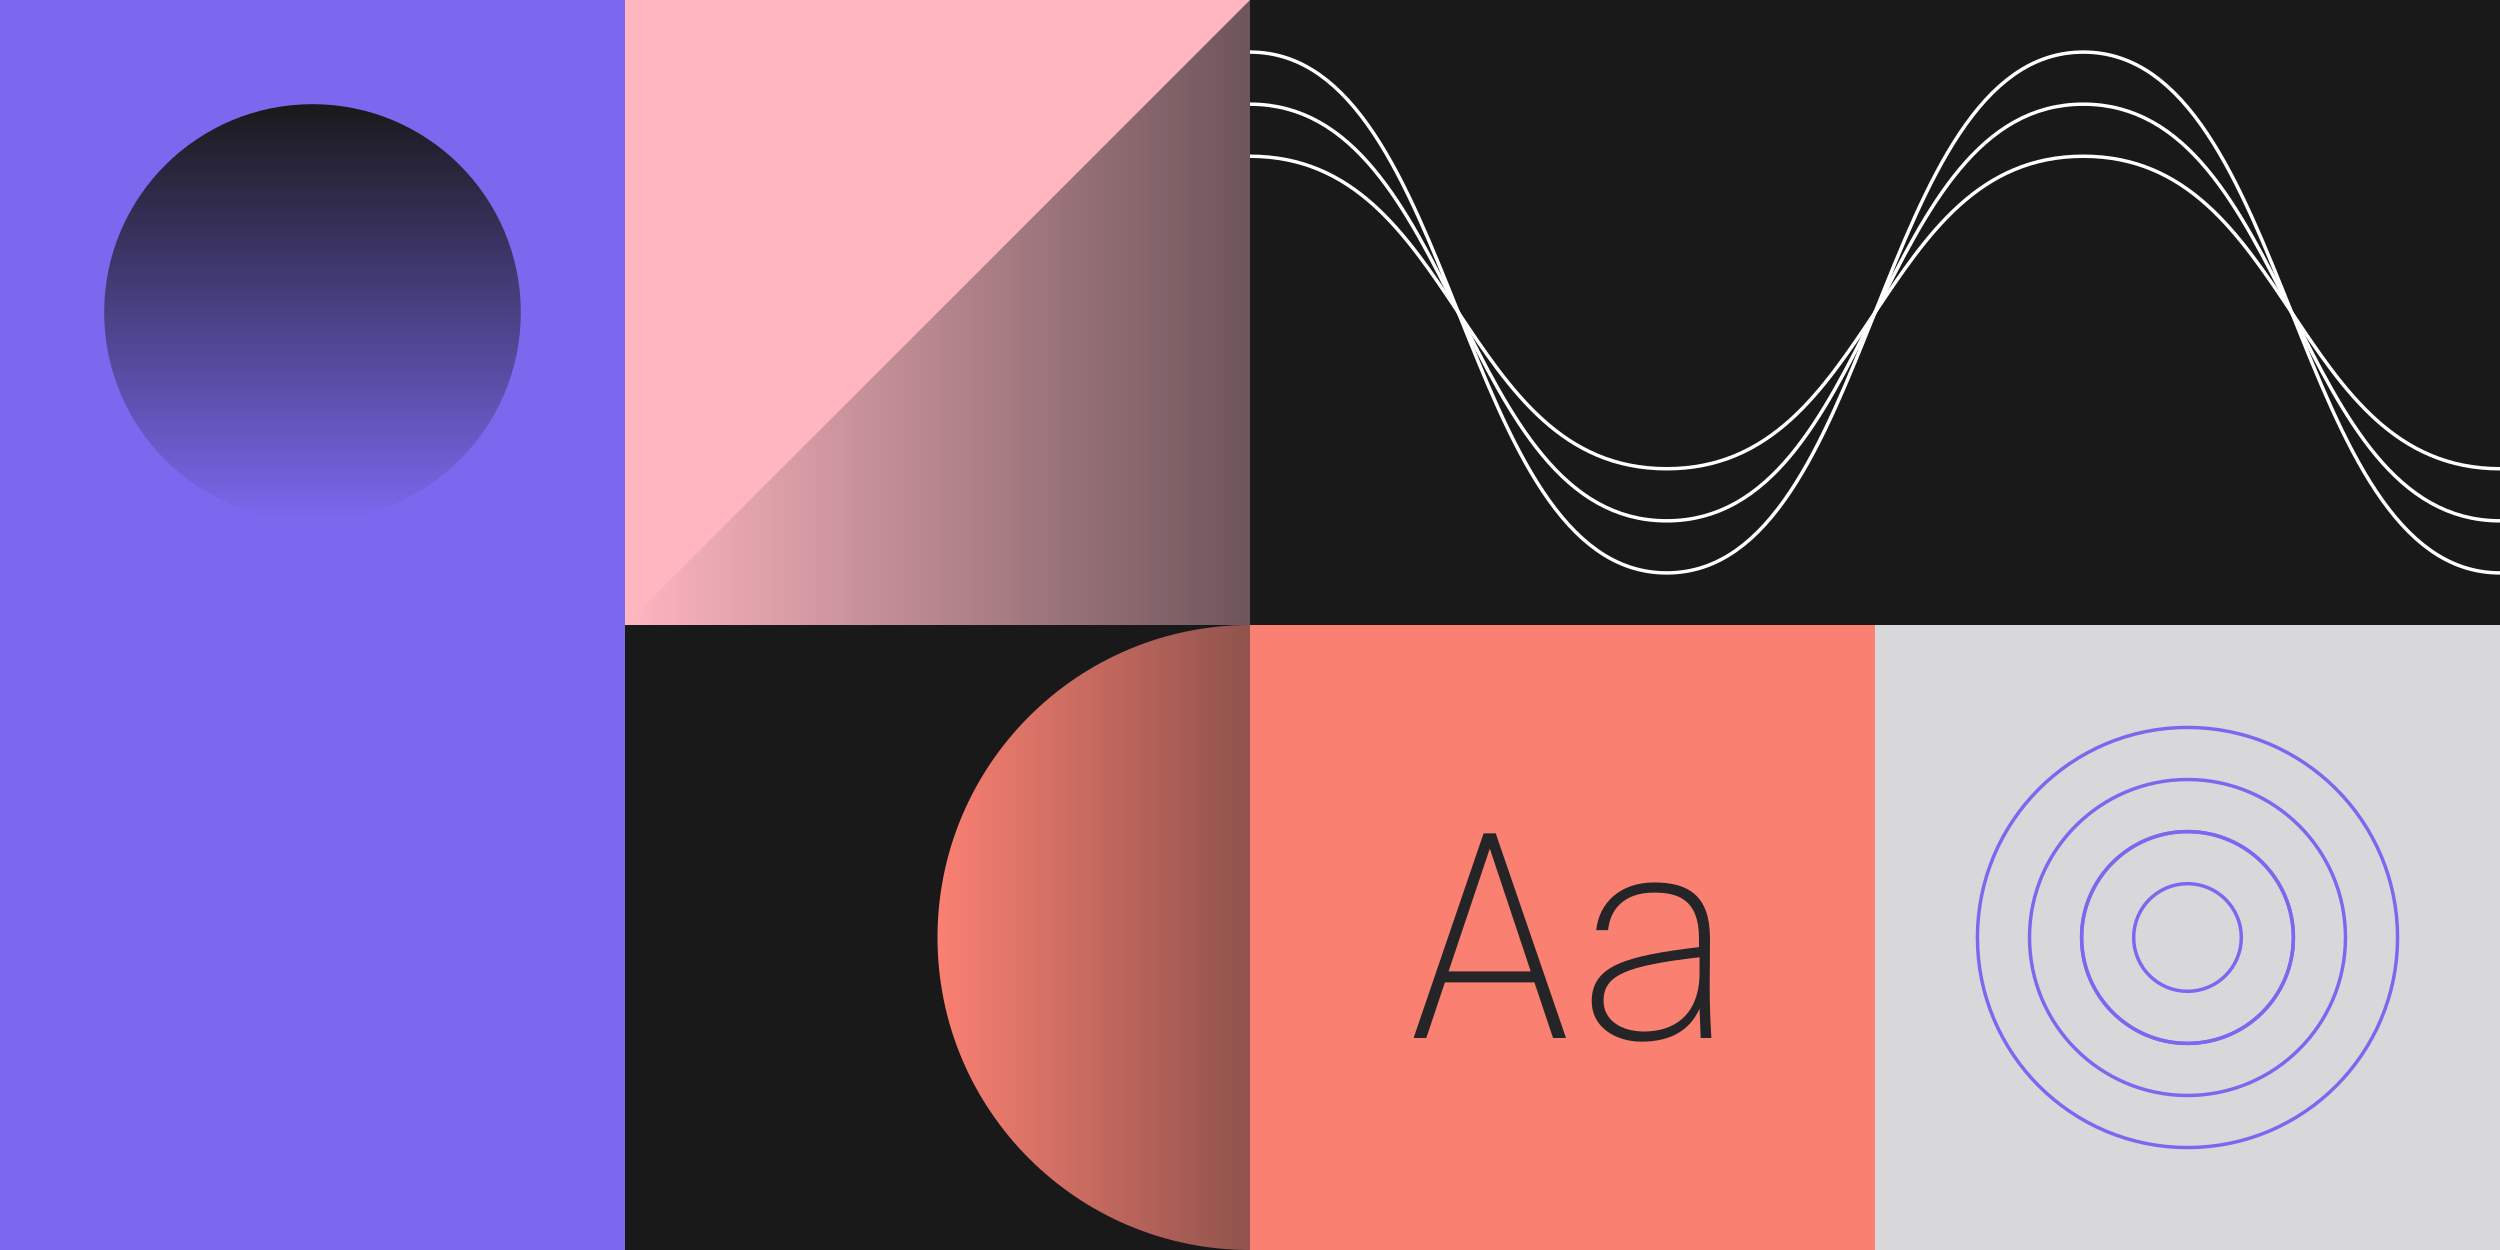 <svg xmlns="http://www.w3.org/2000/svg" xmlns:xlink="http://www.w3.org/1999/xlink" width="1440" height="720" viewBox="0 0 1440 720">
  <rect x="0" y="0" width="1440" height="720" fill="#333333" stroke="none"/>
  <defs>
    <linearGradient id="linear-gradient" x1="0.5" y1="1" x2="0.5" gradientUnits="objectBoundingBox">
      <stop offset="0" stop-color="salmon"/>
      <stop offset="1" stop-color="#252527"/>
    </linearGradient>
    <linearGradient id="linear-gradient-2" x1="0.5" y1="1" x2="0.5" gradientUnits="objectBoundingBox">
      <stop offset="0" stop-color="#7b68ee"/>
      <stop offset="1" stop-color="#19191a"/>
    </linearGradient>
    <linearGradient id="linear-gradient-3" x1="0.5" x2="0.5" y2="1.499" gradientUnits="objectBoundingBox">
      <stop offset="0" stop-color="#ffb6c1"/>
      <stop offset="1" stop-color="#252527"/>
    </linearGradient>
  </defs>
  <g id="Cover_space" data-name="Cover space" transform="translate(-120 -462)">
    <rect id="Rectangle_416" data-name="Rectangle 416" width="360" height="720" transform="translate(120 462)" fill="#7b68ee"/>
    <rect id="Rectangle_419" data-name="Rectangle 419" width="360" height="360" transform="translate(480 822)" fill="#19191a"/>
    <circle id="Ellipse_284" data-name="Ellipse 284" cx="180" cy="180" r="180" transform="translate(1020 822) rotate(90)" fill="url(#linear-gradient)"/>
    <rect id="Rectangle_417" data-name="Rectangle 417" width="360" height="360" transform="translate(480 462)" fill="#ffb6c1"/>
    <rect id="Rectangle_420" data-name="Rectangle 420" width="360" height="360" transform="translate(840 822)" fill="salmon"/>
    <rect id="Rectangle_421" data-name="Rectangle 421" width="360" height="360" transform="translate(1200 822)" fill="#d8d8da"/>
    <rect id="Rectangle_418" data-name="Rectangle 418" width="720" height="360" transform="translate(840 462)" fill="#19191a"/>
    <circle id="Ellipse_282" data-name="Ellipse 282" cx="120" cy="120" r="120" transform="translate(180 522)" fill="url(#linear-gradient-2)"/>
    <path id="Aa" d="M11.077-33.639h7.317L29.126-65.671H80.67L91.4-33.639h7.48L58.394-151.525H51.4Zm43.9-109.106L78.557-72.013H31.24ZM175.792-71.362c0,25.528-15.772,33.984-31.87,33.984-13.5,0-23.415-6.667-23.415-17.724,0-14.8,13.171-20.163,55.285-25.041Zm.65,37.724h6.179c-.65-9.919-.976-19.187-.976-30.081,0-7.317.163-18.862.163-27.317,0-24.878-12.683-32.2-32.2-32.2s-31.707,11.707-33.333,27.48h6.829c1.138-11.707,8.943-21.626,26.341-21.626,13.5,0,26.016,3.577,26.016,26.341V-86c-41.951,5.041-61.789,10.569-61.789,31.22,0,14.634,13.333,23.252,28.78,23.252,16.26,0,27.8-6.341,33.333-19.024Z" transform="translate(923.15 1093.525)" fill="#252527"/>
    <path id="Path_1147" data-name="Path 1147" d="M-90-138,270,222H-90Z" transform="translate(618 732) rotate(-90)" fill="url(#linear-gradient-3)"/>
    <g id="Group_141" data-name="Group 141">
      <g id="Ellipse_285" data-name="Ellipse 285" transform="translate(1260 882)" fill="none" stroke="#7b68ee" stroke-width="2">
        <circle cx="120" cy="120" r="120" stroke="none"/>
        <circle cx="120" cy="120" r="121" fill="none"/>
      </g>
      <g id="Ellipse_286" data-name="Ellipse 286" transform="translate(1320 942)" fill="none" stroke="#7b68ee" stroke-width="2">
        <circle cx="60" cy="60" r="60" stroke="none"/>
        <circle cx="60" cy="60" r="61" fill="none"/>
      </g>
      <g id="Ellipse_288" data-name="Ellipse 288" transform="translate(1320 942)" fill="none" stroke="#7b68ee" stroke-width="2">
        <circle cx="60" cy="60" r="60" stroke="none"/>
        <circle cx="60" cy="60" r="61" fill="none"/>
      </g>
      <g id="Ellipse_289" data-name="Ellipse 289" transform="translate(1290 912)" fill="none" stroke="#7b68ee" stroke-width="2">
        <circle cx="90" cy="90" r="90" stroke="none"/>
        <circle cx="90" cy="90" r="91" fill="none"/>
      </g>
      <g id="Ellipse_287" data-name="Ellipse 287" transform="translate(1350 972)" fill="none" stroke="#7b68ee" stroke-width="2">
        <circle cx="30" cy="30" r="30" stroke="none"/>
        <circle cx="30" cy="30" r="31" fill="none"/>
      </g>
    </g>
    <g id="Waves" transform="translate(324 -120)">
      <g id="Group_107" data-name="Group 107" transform="translate(0 150)">
        <path id="Path_1130" data-name="Path 1130" d="M-.5-.5c120,0,120,300,240,300s120-300,240-300,120,300,240,300" transform="translate(516.5 462.5)" fill="none" stroke="#fff" stroke-width="2"/>
        <path id="Path_1129" data-name="Path 1129" d="M-.5,59.5c120,0,120,240,240,240s120-240,240-240,120,240,240,240" transform="translate(516.5 432.5)" fill="none" stroke="#fff" stroke-width="2"/>
        <path id="Path_1124" data-name="Path 1124" d="M-.5,59.5c120,0,120,180,240,180s120-180,240-180,120,180,240,180" transform="translate(516.5 462.5)" fill="none" stroke="#fff" stroke-width="2"/>
      </g>
    </g>
  </g>
</svg>
